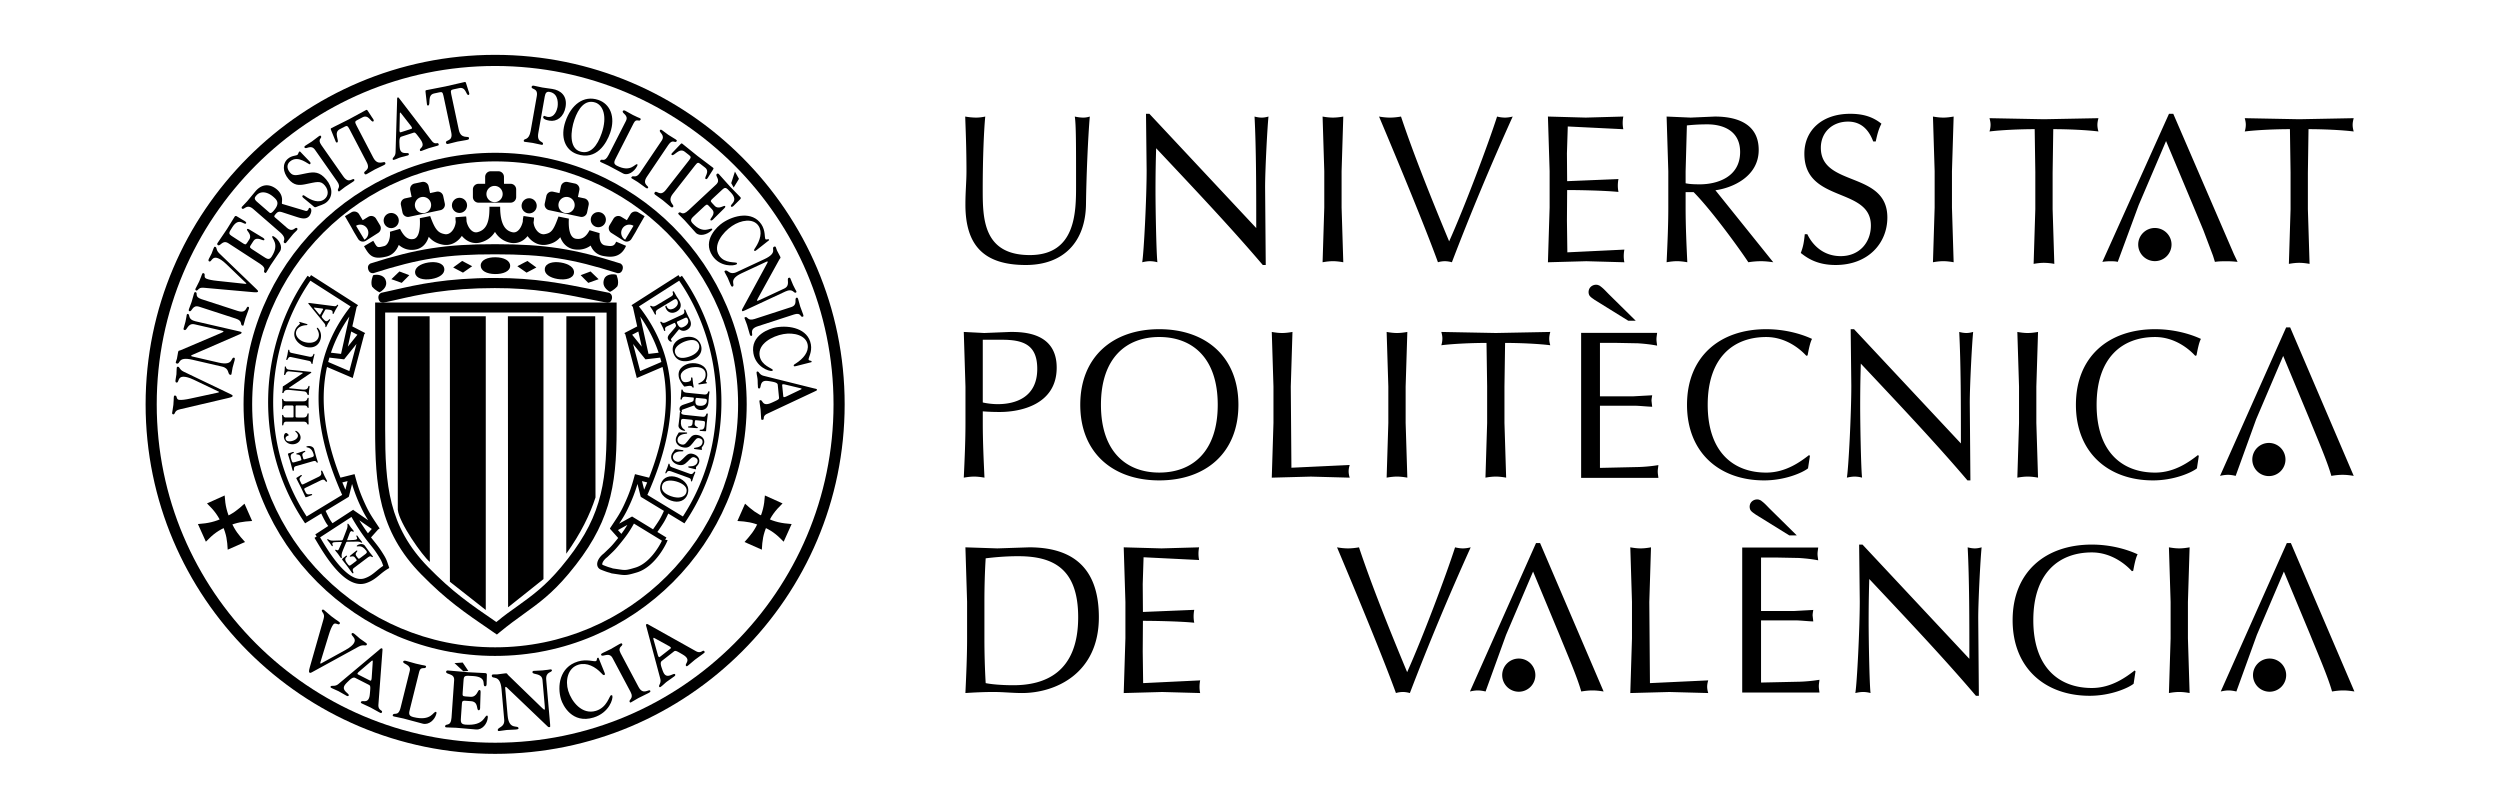 <svg xmlns="http://www.w3.org/2000/svg" baseProfile="tiny" width="369.091" height="119.394" xmlns:v="https://vecta.io/nano"><style><![CDATA[.B{fill-rule:evenodd}]]></style><path d="M54.938 42.323c-.293-.721.151-1.69.151-1.69.528-.165 1.515-.062 1.812.625.32.744 0 1.384-.854 1.896 0-.001-.54-.192-1.109-.831zm25.297 43.174l-5.224 4.162-.028-42.963h5.252zm3.366-3.747l.014-35.054h4.26l.042 26.746c-.822 2.53-2.164 5.288-4.316 8.308zm-17.179 4.142l5.295 4.165V46.696h-5.295zm-2.963-2.929l-.031-36.268h-4.699v28.548c.179 1.926 3.622 6.808 4.73 7.72z" class="B"/><path d="M73.101 95.567c-19.781 0-35.872-16.092-35.872-35.871S53.32 23.827 73.101 23.827s35.869 16.091 35.869 35.869-16.091 35.871-35.869 35.871v1.27c20.479 0 37.139-16.661 37.139-37.141S93.58 22.557 73.101 22.557s-37.142 16.66-37.142 37.139 16.66 37.141 37.142 37.141v-1.27zm0 14.086c-27.55 0-49.962-22.411-49.962-49.957S45.551 9.741 73.101 9.741s49.958 22.409 49.958 49.955-22.411 49.957-49.958 49.957v1.644c28.453 0 51.602-23.148 51.602-51.601S101.554 8.097 73.101 8.097 21.497 31.243 21.497 59.696s23.148 51.601 51.604 51.601v-1.644z"/><g class="B"><path d="M30.561 74.323c1.126 1.101 1.697 1.859 2.314 3.307.551 1.291.668 2.121.744 3.523l2.554-1.132c-.944-1.047-1.473-1.692-2.044-2.982-.632-1.431-.861-2.332-.962-3.89l-2.606 1.174z"/><path d="M30.396 79.975c1.089-1.135 1.854-1.712 3.307-2.314 1.296-.54 2.121-.656 3.522-.744l-1.129-2.554c-1.043.949-1.7 1.464-2.984 2.042-1.425.642-2.332.85-3.891.963l1.175 2.607zm85.138-5.652c-1.123 1.104-1.701 1.859-2.314 3.307-.553 1.294-.672 2.121-.745 3.523l-2.554-1.132c.933-1.055 1.481-1.689 2.042-2.982.625-1.434.864-2.332.964-3.89l2.607 1.174z"/><path d="M115.698 79.975c-1.094-1.132-1.851-1.715-3.307-2.314-1.299-.534-2.121-.662-3.522-.744l1.129-2.554c1.04.952 1.7 1.459 2.985 2.042 1.422.647 2.331.847 3.89.963l-1.175 2.607zM52.965 95.459c.671-.367.998-.034 1.166-.25.125-.159-.02-.228-.208-.373-.25-.196-.525-.353-.776-.546l-.733-.634c-.104-.082-.341-.312-.48-.137-.256.33.91.683.225 1.563-.116.148-.39.461-1.146.879l-3.435 1.891c-.08.046-.216.148-.271.108s.003-.208.028-.295l1.197-3.91c.225-.745.452-1.274.671-1.556.308-.393.73.165.927-.088.125-.156.074-.185-.21-.406-.143-.108-.43-.273-.998-.717l-.867-.739c-.134-.102-.35-.392-.526-.171-.051.069.021.214.04.245.29.375.336.577.202 1.058l-2.042 7.167c-.145.519-.131.681-.039.751.097.077.185.055.472-.11l6.803-3.73zm8.931 3.697c.219-.876.89-.256.998-.694.034-.136-.017-.164-.247-.221-.174-.043-.318-.029-1.246-.263l-1.476-.415c-.23-.057-.372.003-.4.108-.1.403 1.214.398.97 1.376l-1.356 5.445c-.35 1.404-1.026.574-1.16 1.106-.017.067.034.142.177.179l1.412.301 2.852.763c.896.222 1.777-.561 2.002-1.459.055-.219-.014-.273-.057-.284-.415-.103-.64 1.441-3.35.768-.787-.196-.642-.601-.463-1.313l1.344-5.397zm6.533 1.385c.058-.818.103-.825 1.462-.73 2.17.15 1.197 1.476 1.723 1.51.26.02.231-.376.231-.529l.037-1.174c.008-.108-.063-.23-.208-.242l-2.568-.131-2.985-.259c-.159-.009-.256.08-.261.185-.035.476 1.262.186 1.188 1.249l-.387 5.538c-.103 1.441-.91.745-.95 1.288-.006.071.06.137.205.145l1.441.055 2.943.253c.921.065 1.652-.858 1.717-1.783.016-.225-.062-.264-.104-.267-.431-.031-.379 1.529-3.168 1.336-.808-.057-.733-.48-.683-1.214l.105-1.516c.048-.685.014-.83.531-.796l.83.06c1.169.082.768 1.313 1.126 1.339.271.021.233-.412.233-.565l.068-2.113c.012-.317-.114-.304-.193-.31-.225-.017-.336 1.072-1.303 1.004l-.707-.051c-.484-.034-.479-.116-.441-.626l.118-1.656zm6.011 5.694c.105 1.203-.992 1.086-.949 1.559.017.202.235.122.361.11.301-.025.6-.099.961-.131l1.327-.067c.146-.012.427-.025.412-.19-.048-.555-1.415.372-1.611-1.896l-.354-4.018c-.009-.105.006-.191.074-.196.055-.006.128.048.214.136l5.939 5.673c.085.088.147.153.304.14.136-.012.128-.108.105-.367l-.58-6.628c-.108-1.242.87-1.04.839-1.396-.003-.034-.014-.153-.229-.137-.099.012-.488.091-1.195.153l-1.283.065c-.147.015-.171.134-.162.217.034.389 1.385.057 1.479 1.131l.344 3.936c.025.295.018.44-.051.446s-.217-.125-.375-.276l-4.968-4.816c-.222-.207-.094-.301-.455-.27l-1.174.15c-.214.018-.418-.011-.632.009-.137.011-.185.11-.174.216.049.565 1.24-.312 1.438 1.959l.395 4.488zm13.937-9.087c-.02-.057-.097-.045-.15-.028-.15.046-.049.424-.253.486-.321.1-1.365-.341-2.667.061-2.716.829-3.06 3.676-2.477 5.58.272.896 1.646 3.651 4.802 2.685 2.298-.699 2.915-2.764 2.774-3.216-.02-.068-.133-.094-.188-.08-.281.088-.56 1.798-2.229 2.307-2.059.631-3.607-1.354-4.098-2.952-.463-1.518-.076-3.374 1.508-3.857 1.251-.381 2.502.312 3.371 1.239.123.122.271.339.441.287.185-.057.062-.304.018-.415l-.852-2.097zm3.248-.71c-.528-.995.418-1.019.228-1.374-.068-.125-.128-.119-.427.04l-1.259.726-1.149.554c-.088.049-.355.147-.259.327.193.366 1.164-.523 1.669.429l2.673 5.027c.529.995-.332 1.103-.137 1.47.029.052.086.114.177.066l1.092-.635 1.535-.762c.228-.122.296-.211.233-.327-.176-.335-1.035.739-1.721-.546l-2.655-4.995zm-64.499-41.56c-.674-.324-.574-.708-.848-.735-.202-.021-.179.115-.198.314-.026.267-.006.537-.032.802-.028.275-.103.536-.13.81-.012.114-.075.388.15.41.415.04.07-.961 1.186-.851.189.021.603.08 1.37.443l3.472 1.661c.082.037.244.091.238.147s-.176.088-.264.108l-3.938.85c-.747.165-1.315.233-1.675.198-.494-.05-.261-.602-.58-.633-.201-.021-.195.028-.227.331-.015.152.006.431-.055 1.039l-.145.953c-.015.142-.137.426.147.454.083.009.165-.107.179-.135.16-.377.303-.496.782-.612l7.134-1.671c.515-.121.643-.203.651-.299.011-.104-.054-.157-.353-.294l-6.864-3.29z"/><path d="M32.767 54.12c1.177.271.765 1.111 1.229 1.217.196.045.179-.152.204-.254.058-.25.068-.51.137-.808l.299-1.078c.028-.121.091-.349-.068-.386-.546-.126-.031 1.238-2.252.727l-3.93-.908c-.102-.023-.179-.061-.168-.117.012-.045.083-.088.191-.13l7.034-3.06c.108-.044.188-.074.219-.203.025-.111-.068-.133-.321-.192l-6.482-1.496c-1.215-.281-.757-1.001-1.104-1.083-.034-.007-.15-.034-.19.143-.021.082-.048.418-.182.999l-.29 1.044c-.026.12.082.175.162.193.381.088.435-1.088 1.486-.846l3.848.89c.29.065.424.116.412.172s-.18.135-.367.218L26.677 51.7c-.257.116-.313-.013-.382.282l-.176.981c-.043.175-.125.331-.168.508-.025.11.058.179.162.201.555.128.043-1.08 2.261-.568l4.393 1.016zm-3.057-9.966c-1.069-.349-.443-.894-.827-1.019-.137-.044-.174-.005-.262.265l-.333 1.179-.375 1.005c-.028.081-.134.296.058.358.395.128.408-.995 1.438-.66l5.414 1.759c1.072.349.566.903.961 1.03.057.019.143.026.168-.055l.284-1.025.492-1.356c.065-.207.046-.304-.077-.344-.361-.118-.17 1.061-1.558.611l-5.383-1.748z"/><path d="M32.38 37.41c-.534-.518-.321-.851-.571-.961-.186-.083-.205.054-.287.235-.108.243-.174.505-.281.748-.111.252-.262.475-.376.727-.046.104-.19.34.018.432.378.17.366-.886 1.385-.431.173.077.546.262 1.157.846l2.764 2.654c.064.06.201.162.176.214s-.193.028-.278.02l-3.992-.427c-.757-.076-1.316-.19-1.644-.335-.455-.202-.06-.651-.353-.78-.185-.083-.193-.035-.315.243-.062.139-.131.409-.378.963-.131.296-.308.572-.433.856-.06.131-.264.361-.006.478.077.032.193-.051.214-.071.267-.307.44-.375.93-.336l7.267.65c.523.047.672.007.711-.078.04-.097-.006-.168-.244-.39L32.38 37.41zm1.996-2.461c-.688-.445-.677-.485-.051-1.447.997-1.535 1.757-.159 2.001-.533.117-.184-.235-.356-.369-.433l-1.007-.608c-.088-.057-.225-.066-.293.037l-1.138 1.84-1.415 2.092c-.071.111-.034.226.057.285.397.259.662-.848 1.558-.268l4.658 3.024c1.211.789.281 1.045.738 1.34.061.04.143.023.208-.079l.623-1.044 1.393-2.06c.424-.652-.085-1.652-.864-2.156-.188-.122-.253-.086-.272-.055-.199.303 1.177 1.038-.103 3.011-.373.573-.711.309-1.328-.09l-1.273-.828c-.578-.375-.717-.421-.479-.787l.381-.589c.538-.827 1.448.08 1.613-.174.125-.191-.265-.376-.398-.452l-1.809-1.095c-.272-.166-.31-.064-.347-.011-.103.159.796.779.353 1.463l-.324.502c-.225.341-.293.296-.722.018l-1.391-.903zm11.82-4.563c.219.188.272.267.5.168.521-.236 1.075-.328 1.519-.701.952-.799.944-2.167-.057-3.359-.967-1.152-1.774-1.141-2.911-.915-1.425.281-1.922.498-2.435-.11s-.472-1.229.006-1.631c1.251-1.05 2.778.55 2.946.409.158-.135.09-.262-.092-.449l-1.104-1.149c-.189-.198-.281-.354-.392-.261-.094.078-.153.377-.247.456-.22.183-.822.086-1.416.585-.851.713-.794 1.966.085 3.009.799.956 1.526.95 2.442.771 1.711-.338 2.266-.603 2.914.168.611.728.541 1.529-.025 2.006-.808.677-1.951.229-2.918-.449-.127-.094-.21-.163-.326-.065-.182.152.111.354.241.464l1.27 1.053zm1.24-8.978c-.646-.924.182-.981-.049-1.312-.083-.116-.134-.109-.367.056l-.975.739-.907.577c-.068.049-.284.156-.168.321.235.34.924-.547 1.544.337l3.267 4.664c.646.922-.091 1.061.147 1.402.035.048.098.104.168.057l.842-.648 1.209-.789c.179-.125.221-.213.147-.319-.219-.311-.776.745-1.612-.449l-3.246-4.636zm32.994-7.182c.094-.526.285-.734.706-.66 1.447.256 1.23 1.977 1.168 2.277s-.378 1.606-1.51 1.407c-.204-.035-.353-.133-.427-.146-.113-.02-.156.117-.17.198-.009.048-.015.349.901.509 1.111.196 2.138-.537 2.396-1.999.302-1.704-.757-2.493-1.956-2.681l-1.467-.211-1.279-.272c-.225-.04-.291.105-.302.175-.077.434.98.125.762 1.363l-.907 5.139c-.256 1.46-.958 1.072-1.018 1.41-.037.198.137.205.165.209.054.012.782.091 1.157.157l1.263.271c.131.022.219.062.255-.136.072-.409-.949-.132-.693-1.592l.956-5.418zm7.879.518c-2.152-.717-3.98.724-4.828 3.18-.781 2.276-.094 4.206 1.709 4.829 2.863.983 4.356-1.575 4.896-3.145.819-2.377-.019-4.285-1.777-4.864zm.524 4.921c-.64 1.862-1.661 3.193-3.216 2.694-1.615-.52-1.376-3.059-.811-4.695.561-1.627 1.541-3.021 3.068-2.531 1.166.375 1.814 2.054.959 4.532zm4.722-1.485c.406-.802.808-.104 1.012-.507.065-.127.029-.158-.147-.249-.137-.069-.259-.079-.978-.445l-1.13-.628c-.176-.09-.312-.053-.36.041-.188.371.912.571.455 1.47l-2.548 4.999c-.657 1.29-1.01.393-1.257.878-.031.062-.009.143.103.198l1.104.509 2.194 1.171c.691.354 1.633-.26 2.053-1.083.103-.2.057-.263.025-.279-.321-.164-.909 1.28-3.005.213-.608-.311-.381-.674-.048-1.329l2.527-4.959zm5.123 3.205c.631-.935.98-.183 1.209-.518.079-.117.054-.164-.185-.322l-1.042-.646-.86-.639c-.071-.049-.247-.211-.361-.043-.23.344.845.668.239 1.563l-3.182 4.72c-.631.933-1.027.296-1.257.641-.034.048-.065.128.005.176l.908.555 1.171.847c.179.123.278.13.35.023.213-.315-.973-.458-.156-1.668l3.161-4.689zm-.355 6.635c-.869 1.113-1.361.004-1.648.367-.159.205-.025.296.107.401l1.078.78 1.018.854c.217.171.344.315.518.091.205-.261-.964-.739-.065-1.888l3.302-4.225c.349-.449.463-.438.767-.198l.638.496c.889.635-.162 1.486.136 1.721.196.15.398-.278.473-.401l.588-.924c.065-.1.168-.23.058-.318l-2.317-1.751-2.261-1.824c-.111-.088-.213.044-.293.131l-1.086 1.14c-.108.109-.312.28-.156.402.336.265 1.068-1.136 1.914-.475l.627.489c.305.24.345.346-.005.793l-3.393 4.339zm8.169.106c.6-.558.634-.538 1.416.301 1.251 1.34-.271 1.744.034 2.07.148.16.403-.143.509-.253l.833-.829c.08-.072.119-.203.034-.293l-1.51-1.55-1.687-1.878c-.091-.097-.21-.088-.289-.015-.348.323.662.849-.12 1.576l-4.06 3.787c-1.059.986-1.081.021-1.479.394-.052.049-.057.131.028.221l.861.855 1.66 1.852c.532.568 1.624.315 2.3-.316.166-.153.146-.228.12-.254-.245-.264-1.291.894-2.895-.829-.466-.497-.13-.762.409-1.264l1.109-1.035c.503-.469.583-.594.879-.274l.48.514c.671.721-.43 1.384-.223 1.606.156.166.43-.167.535-.277l1.501-1.49c.228-.225.136-.284.094-.334-.131-.138-.946.584-1.504-.011l-.409-.438c-.279-.297-.217-.354.156-.702l1.218-1.134zm7.026 7.359c.047-.032.02-.094-.006-.134-.074-.111-.404.101-.507-.049-.159-.235.034-1.245-.608-2.197-1.336-1.982-4.057-1.328-5.709-.214-.776.525-3.057 2.576-1.501 4.882 1.131 1.675 3.179 1.507 3.571 1.243.059-.04.059-.146.033-.184-.139-.205-1.788.129-2.609-1.091-1.013-1.502.508-3.444 1.896-4.38 1.316-.889 3.124-1.18 3.903-.024.617.913.228 2.183-.452 3.213-.091.141-.258.336-.174.461.089.134.293-.05.387-.125l1.776-1.401zm-4.752 4.682c-1.098.512-1.288-.404-1.717-.203-.182.085-.049.231-.006.327.107.231.258.444.387.719l.432 1.035c.052.112.143.331.291.262.506-.235-.737-.997 1.324-1.958l3.656-1.704c.097-.046.18-.064.205-.012.02.043-.012.119-.068.221l-3.662 6.742c-.057.102-.103.172-.046.294.049.104.134.063.37-.048l6.033-2.812c1.126-.526 1.211.324 1.532.175.031-.017.14-.065.065-.229-.037-.076-.222-.358-.472-.899l-.415-1.001c-.055-.112-.174-.087-.248-.053-.355.167.327 1.126-.65 1.581l-3.58 1.669c-.268.125-.406.169-.429.116s.057-.215.156-.396l3.128-5.668c.13-.25.255-.182.127-.456l-.466-.883c-.074-.163-.105-.339-.179-.502-.049-.104-.157-.106-.254-.062-.514.242.635.879-1.43 1.84l-4.084 1.905zm8.471 6.258c1.071-.349.884.46 1.268.336.137-.045.145-.097.057-.367l-.424-1.148-.287-1.035c-.025-.083-.065-.318-.256-.256-.395.128.25 1.046-.775 1.379l-5.414 1.76c-1.072.347-.989-.397-1.385-.27-.057.02-.128.062-.103.145l.372.995.401 1.387c.068.207.14.273.265.234.358-.118-.486-.96.898-1.41l5.383-1.75zm2.533 7.05c.059-.01.059-.078.051-.124-.022-.131-.409-.074-.443-.25-.049-.281.537-1.126.338-2.258-.415-2.354-3.167-2.86-5.129-2.515-.922.162-3.838 1.11-3.355 3.849.35 1.99 2.289 2.67 2.756 2.587.07-.013.113-.106.104-.153-.042-.243-1.683-.608-1.938-2.058-.316-1.783 1.865-2.939 3.512-3.23 1.566-.276 3.334.192 3.576 1.566.193 1.085-.68 2.086-1.718 2.751-.142.092-.374.2-.347.351.025.158.29.074.404.043l2.189-.559zM51.876 83.362c-.304.23-.321.216-.683-.265-.58-.768.171-.848.031-1.035-.068-.091-.199.04-.256.086l-.424.347c-.039.028-.062.091-.025.142l.702.894.779 1.071c.042.057.103.06.143.031.177-.134-.305-.478.094-.776l2.069-1.558c.538-.406.526.076.731-.077.025-.022.03-.062-.009-.113l-.4-.495-.769-1.058c-.247-.324-.784-.287-1.132-.028-.082.065-.074.103-.062.119.114.151.651-.341 1.394.646.216.287.046.39-.228.598l-.565.426c-.259.193-.299.248-.436.065l-.222-.295c-.312-.413.239-.654.143-.782-.071-.094-.211.048-.268.097l-.766.619c-.115.095-.073.131-.053.159.059.08.475-.213.733.129l.188.25c.131.17.1.193-.091.338l-.618.465zm.951-3.404c.363-.006.517.228.619.15.062-.049.006-.097-.06-.179-.094-.128-.208-.245-.307-.376-.086-.11-.151-.235-.299-.429-.058-.077-.094-.091-.131-.065-.153.119.235.387 0 .562-.062.046-.21.085-.409.097l-.726.034-.272.006c-.012-.018.028-.108.076-.239l.299-.79c.049-.131.088-.216.18-.284.167-.128.272.137.403.037.071-.055.017-.105-.025-.162l-.361-.443c-.147-.188-.199-.302-.268-.393-.122-.162-.165-.199-.222-.156-.097.073.094.247-.125.81l-.512 1.337c-.057.147-.074.23-.143.278-.048.037-.179.028-.315.034l-1.029.031c-.64.022-.753-.293-.855-.216-.049.037-.054.074-.003.142l.344.421.293.427c.014.015.051.085.131.025.108-.079-.173-.341.02-.489.08-.06.168-.082.443-.091l.712-.022c.067-.003.153-.018.176.012s-.006.085-.025.13l-.398.894c-.031.065-.073.137-.11.164-.16.12-.313-.122-.421-.039-.023.017-.057.037.009.125.082.108.17.188.397.491l.381.544c.055.07.089.076.131.045.165-.125-.19-.188.188-1.104l.4-.969c.043-.108.105-.273.145-.305.031-.022.151-.02.265-.022l1.404-.023z"/><circle cx="67.838" cy="30.32" r="1.12"/><circle cx="57.759" cy="32.56" r="1.12"/></g><path d="M90.967 35.68c-.271.643-.559.74-1.622.553-.887-.156-.865-1.321-.815-1.814l-1.492-.434c-.642 1.277-1.4 1.348-1.989 1.267-1.073-.147-1.128-1.927-1.064-2.974l-1.535-.311c-.744 2.104-1.079 2.429-2.016 2.601-.521.096-.919-.239-1.11-.447a2.18 2.18 0 0 1-.551-1.298 5.15 5.15 0 0 0 .074-.694l-1.552-.241a3.17 3.17 0 0 0-.108.814c-.135.614-.423 1.146-.788 1.416-.252.187-.515.234-.825.152-.745-.197-1.735-.801-1.735-3.753h-1.582l.005.265h-.005c0 2.123-.519 3.167-1.733 3.488-.31.082-.596.014-.873-.207-.383-.305-.674-.854-.778-1.422.003-.232-.015-.462-.056-.686l-1.567.116c-.008.22.006.442.036.663-.037.546-.271 1.116-.637 1.48-.299.299-.631.418-.985.353-.95-.174-1.419-.604-2.151-2.668l-1.533.312c.065 1.093.027 2.948-.967 3.084-.555.077-1.218-.042-1.953-1.509l-1.493.434c.102 1.005-.289 1.972-.854 2.112-1.005.252-1.005.252-1.471-.553l-.135-.23-1.362.802.129.222c.722 1.247 1.275 1.781 3.221 1.294.871-.217 1.458-.883 1.778-1.708.681.589 1.467.826 2.355.703.781-.107 1.643-.562 2.073-1.905.514.61 1.161.998 2.076 1.166.87.16 1.719-.119 2.39-.789a3.51 3.51 0 0 0 .419-.51 3.22 3.22 0 0 0 .48.476c.667.531 1.471.709 2.262.499 1.05-.278 1.721-.872 2.149-1.565a3.37 3.37 0 0 0 2.092 1.565 2.48 2.48 0 0 0 2.171-.409c.199-.148.384-.329.55-.533.083.115.173.227.27.333.701.765 1.635 1.104 2.562.934s1.532-.545 1.998-1.108c.498 1.333 1.449 1.712 2.115 1.804.697.096 1.566.026 2.369-.565.341.824.988 1.383 1.869 1.537.823.146 2.537.447 3.354-1.497l-1.46-.615z"/><g class="B"><circle cx="78.122" cy="30.385" r="1.12"/><circle cx="88.334" cy="32.428" r="1.12"/><path d="M57.782 41.219l1.188-1.142 1.462.551-1.123 1.134z"/></g><path d="M55.152 40.322c6.766-2.161 10.796-2.784 17.968-2.776 7.24.005 11.281.628 18.02 2.776 0 0 .559.147.771-.518s-.318-.906-.318-.906c-6.826-2.176-11.142-2.841-18.471-2.847-7.265-.008-11.569.658-18.425 2.848 0 0-.54.231-.328.896s.783.527.783.527zm1.441 4.369l1.908-.426c3.353-.77 7.524-1.728 14.546-1.733 5.812-.005 9.754.788 14.746 1.792l1.847.369s.567.084.7-.59-.41-.875-.41-.875l-1.842-.369c-5.074-1.02-9.081-1.826-15.043-1.82-7.189.006-11.453.984-14.879 1.771l-1.88.419s-.545.209-.405.874.712.588.712.588z"/><g class="B"><path d="M66.906 39.489l1.327-.964 1.478.778-1.358.949zm24.249 2.766c.293-.721-.15-1.69-.15-1.69-.529-.164-1.559-.076-1.813.627-.276.763 0 1.384.855 1.895-.001-.001.539-.19 1.108-.832zm-2.778-1.036l-1.188-1.142-1.462.551 1.123 1.134zm-9.189-1.73l-1.328-.964-1.481.778 1.362.949zm5.547.829c.125-.79-.75-1.376-1.936-1.563s-2.235.094-2.36.884.714 1.365 1.899 1.554 2.272-.085 2.397-.875zm14.751 3.928c.225-.135.367-.128.48.062.396.658-.312 1.135-.446 1.209s-.722.376-1.029-.137c-.057-.094-.068-.184-.091-.218-.028-.051-.094-.022-.131-.003-.017.013-.131.108.119.524.302.505.919.67 1.547.295.729-.441.665-1.116.327-1.652l-.415-.649-.333-.598c-.06-.101-.137-.077-.164-.061-.188.111.283.43-.248.748l-2.203 1.323c-.626.377-.72-.03-.864.059-.086.051-.028.12-.021.133.015.026.23.34.333.51l.324.588c.036.06.051.108.137.058.176-.105-.271-.418.355-.795l2.323-1.396zm4.691 12.375c.094-.014.222-.03.21-.104-.011-.079-.173-.065-.188-.174-.02-.131.299-.596.202-1.276-.174-1.234-1.521-1.559-2.493-1.422-.458.064-1.905.492-1.706 1.928.076.533.418 1.039.784 1.461.034.04.066.042.156.029l.479-.083c.742-.104.478.279.725.243.057-.009.077-.041.074-.065l-.097-.524-.074-.689c-.012-.084.012-.246-.156-.224-.22.031.256.559-.646.686-.336.047-.824.101-.946-.78-.114-.794.893-1.284 1.683-1.395 1.465-.206 1.908.39 1.974.846.179 1.286-1.081 1.466-1.067 1.572.016.093.046.118.123.108l.963-.137zm-.466 5.516c.4.041.403.062.34.656-.099.95-.738.495-.761.726-.011.113.182.107.259.11l.577.043c.051.006.114-.023.119-.088l.097-1.123.159-1.306c.006-.069-.034-.113-.089-.119-.229-.024-.104.552-.628.496l-2.718-.285c-.708-.074-.355-.416-.623-.444-.033-.003-.064.022-.074.087l-.042.633-.159 1.285c-.04.403.403.744.858.79.108.012.131-.02.134-.039.02-.188-.75-.2-.623-1.418.04-.354.245-.312.605-.274l.742.077c.339.037.41.023.387.25l-.039.364c-.052.512-.654.31-.672.466-.011.119.199.111.276.113l1.038.074c.159.012.152-.045.156-.079.008-.097-.523-.168-.48-.592l.034-.31c.022-.211.062-.207.312-.18l.815.087zm-3.306 1.703c-.143-.003-.188-.018-.245.099-.131.265-.315.486-.372.782-.125.637.299 1.18 1.052 1.328.728.142 1.034-.131 1.404-.598.467-.585.592-.838.979-.762s.557.336.495.654c-.163.836-1.243.699-1.263.812-.022.105.046.134.173.148l.776.097c.136.017.219.048.233-.025.012-.062-.057-.202-.046-.265.028-.147.293-.308.37-.705.11-.568-.296-1.049-.955-1.177-.604-.117-.882.125-1.181.5-.56.702-.693.995-1.18.898-.458-.088-.677-.433-.603-.813.102-.537.683-.736 1.266-.784.076-.006.13-.006.145-.083.025-.122-.151-.104-.233-.104l-.815-.002z"/><path d="M99.864 66.339c-.142-.022-.185-.04-.256.065-.162.25-.372.446-.466.733-.199.617.153 1.208.882 1.447.704.228 1.046-.006 1.469-.424.532-.523.688-.759 1.062-.637s.515.401.415.711c-.265.811-1.319.543-1.356.651-.031.104.028.139.153.17l.762.19c.131.031.211.071.233.003.021-.062-.031-.207-.012-.27.046-.14.327-.268.452-.654.18-.549-.164-1.077-.805-1.285-.582-.19-.89.017-1.23.355-.643.626-.811.898-1.283.745-.443-.143-.619-.512-.5-.879.171-.521.771-.648 1.354-.625.077.002.131.011.154-.065.039-.117-.137-.123-.219-.134l-.809-.097zm1.822 4.203c.521.188.197.466.385.534.065.023.085.006.137-.137l.195-.604c.057-.163.146-.336.214-.519.015-.042.073-.15-.021-.185-.193-.071-.23.509-.73.327L99.233 69c-.523-.19-.259-.472-.449-.543-.028-.009-.071-.015-.085.028l-.168.528-.278.697c-.041.107-.031.159.028.179.176.065.113-.549.787-.301l2.618.954zm-1.671-.057c-1.114-.404-2.085-.049-2.426.887-.537 1.481.702 2.255 1.471 2.533 1.165.424 2.124-.012 2.444-.921.393-1.114-.289-2.062-1.489-2.499zm1.302 2.274c-.205.603-1.049.938-2.263.497-.91-.332-1.553-.861-1.277-1.666.288-.836 1.542-.714 2.341-.42s1.469.798 1.199 1.589z"/></g><path d="M57.283 83.298c-.152-.455-.263-.784-.59-1.317-.575-.937-.77-1.207-1.739-2.41l-.179-.227.957-1.07.098-.11.222-.144-.04-.06.003-.002-.008-.005-.485-.735c-.589-.883-1.054-1.581-1.573-2.71-.804-1.733-1.128-2.742-1.594-4.487l-.018.005.007-.027-.606.152-1.474.369c-2.38-6.097-3.044-11.516-1.987-16.342l3.405 1.458.397.171.111-.419 1.586-6.033.145-.18-.086-.045.001-.003-.015-.004-.305-.158-1.498-.777.639-2.875.208-.256-.353-.226-6.59-4.217-.201.314-.305-.216c-3.586 5.062-5.652 11.375-5.819 17.778-.174 6.675 1.641 13.062 5.247 18.473l.199.298.306-.186 2.081-1.264a16.6 16.6 0 0 0 .65 1.282c.104.178.248.385.379.562l-1.91 1.243.203.313-.32.192.212.356c1.301 2.199 4.347 7.351 7.409 6.328.896-.3 1.465-.771 2.014-1.228.344-.285.699-.58 1.147-.848l.259-.155c0-.002-.098-.288-.098-.288l-.092-.27zm-2.964-4.564a30.66 30.66 0 0 1-1.271-1.918l1.845 1.275-.574.643zm-3.006-7.707l-.319 1.265-.452-1.071.771-.194zm.264-16.247l-3.126-1.34.177-.645 1.971.233.206.023.13-.161 1.693-2.108-1.051 3.998zm-2.72-2.709c.629-1.868 1.534-3.644 2.718-5.331l-1.224 5.508-1.494-.177zm3.91-2.653l-1.413 1.758.496-2.233.917.475zm-7.494 26.831c-3.39-5.217-5.096-11.34-4.93-17.737.16-6.135 2.106-12.18 5.482-17.072l5.938 3.8c-5.863 7.455-6.271 16.565-1.246 27.826l-5.244 3.183zm2.8-.826l3.113-1.89.283-.172-.016-.034.046.012.478-1.891a22.58 22.58 0 0 0 1.292 3.372c.375.814.72 1.408 1.096 1.997l-2.128-1.472-.014.02-.062-.116-.341.222-2.733 1.778c-.125-.169-.267-.368-.362-.533a16.38 16.38 0 0 1-.652-1.293zm7.517 8.865c-.542.45-1.01.839-1.773 1.094-2.49.832-5.425-4.131-6.529-5.999l-.03-.052 4.634-3.015c.716 1.28 1.682 2.734 2.481 3.724.952 1.182 1.126 1.422 1.684 2.331.282.462.371.727.519 1.166v.001c-.376.248-.687.502-.986.75zm50.907-25.796c-.166-6.403-2.233-12.717-5.818-17.778l-.305.216-.201-.314-6.591 4.216-.353.227.208.256.639 2.874-1.498.778-.301.156-.021.006v.005l-.082.043.14.175 1.591 6.038.11.418.397-.17 3.405-1.459c1.058 4.828.394 10.246-1.987 16.344l-1.474-.37-.605-.152.007.027-.019-.005c-.466 1.746-.791 2.755-1.593 4.486-.529 1.145-.977 1.816-1.597 2.746l-.507.767.035.022-.028.016.312.35.905 1.012-.148.186c-.764.948-.938 1.113-1.514 1.661l-.456.438c-.661.508-1.044 1.174-.974 1.706.043.321.242.569.56.696.755.302.968.359 1.154.41.104.028.187.05.368.119l.038.014a1.25 1.25 0 0 0 .043.007l.765.113c1.205.186 1.417.192 2.916-.257 2.828-.849 4.503-4.528 4.546-4.774l-.368-.063.195-.319-1.341-.819c.276-.392.679-.976.959-1.438.242-.399.515-.978.653-1.284l2.08 1.263.307.186.198-.298c3.609-5.415 5.423-11.802 5.25-18.477zm-12.254-9.551l.497 2.235-1.413-1.758.916-.477zm.276-2.202c1.184 1.688 2.089 3.464 2.718 5.332l-1.494.177-1.224-5.509zm-.003 8.041l-1.053-4 1.697 2.111.129.161.205-.023 1.973-.233c.062.214.12.429.176.645l-3.127 1.339zm1.036 16.44l-.452 1.071-.319-1.264.771.193zm-4.32 7.038l1.391-.768a14.63 14.63 0 0 1-.889 1.329l-.502-.561zm6.495 1.566c-.439.924-1.883 3.361-3.922 3.974-1.395.418-1.484.403-2.587.233l-.737-.109c-.188-.069-.295-.099-.396-.126-.168-.046-.357-.097-1.071-.383-.088-.035-.093-.071-.097-.101-.029-.22.233-.677.708-1.034l.018-.013c.002-.001.018-.017.018-.017l.461-.441c.587-.559.785-.747 1.58-1.734.703-.874 1.2-1.524 1.891-2.775l4.134 2.526zm-.354-3.113c-.275.453-.688 1.05-.96 1.435l-2.766-1.69-.312-.191-.008-.016-.01.005-.008-.005-.006.012-1.891 1.045c.505-.763.934-1.448 1.412-2.484a22.69 22.69 0 0 0 1.292-3.372l.478 1.891.046-.012-.016.034.283.172 3.114 1.89c-.116.257-.405.885-.648 1.286zm3.448-.462l-5.245-3.184c5.025-11.261 4.617-20.371-1.246-27.826l5.939-3.8c3.375 4.893 5.321 10.938 5.481 17.072.167 6.398-1.54 12.521-4.929 17.738z"/><g class="B"><path d="M75.319 39.262c.014-.801-.933-1.26-2.133-1.281s-2.203.403-2.217 1.205.896 1.253 2.101 1.274c1.199.02 2.237-.398 2.249-1.198zm-14.026 1.056c-.125-.79.748-1.376 1.933-1.563s2.238.094 2.363.884-.714 1.365-1.902 1.554-2.269-.085-2.394-.875zM47.427 70.885c.594-.29.6.333.796.239.107-.055.065-.128.025-.208l-.324-.616-.284-.638c-.065-.131-.094-.227-.213-.167-.14.067.284.568-.327.866l-2.249 1.098c-.239.117-.284.083-.376-.099l-.185-.382c-.272-.506.35-.631.265-.81-.057-.117-.228.028-.284.065l-.433.272c-.048.028-.116.062-.085.131l.688 1.359.648 1.382c.034.064.103.031.157.011l.69-.247c.068-.022.19-.049.145-.145-.097-.2-.685.25-.933-.256l-.182-.376c-.091-.182-.085-.239.154-.355l2.307-1.124z"/><path d="M43.523 68.227c-.366.103-.378.085-.546-.494-.265-.922.467-.729.4-.953-.031-.11-.198-.037-.267-.012l-.521.171c-.049.015-.091.062-.074.125l.333 1.083.344 1.283c.021.065.074.094.123.079.213-.062-.114-.555.366-.69l2.488-.714c.65-.188.466.259.713.19.031-.012.049-.046.031-.108l-.195-.608-.342-1.259c-.111-.393-.628-.552-1.043-.433-.103.028-.108.068-.103.088.054.182.73-.085 1.071 1.101.098.344-.1.381-.429.475l-.68.196c-.31.088-.37.125-.433-.094l-.102-.355c-.143-.498.461-.526.418-.68-.035-.113-.217-.028-.285-.006l-.938.308c-.143.045-.117.094-.105.128.025.094.521-.031.637.381l.088.302c.061.207.021.216-.207.281l-.742.215zm-.1-2.655c.623-.1 1.029-.568.941-1.129-.079-.506-.577-.851-.714-.83-.06.008-.062.04-.06.06.015.079.341.272.387.562.073.464-.476.819-1.001.901-.338.055-.745.031-.805-.347-.043-.265.131-.378.384-.48.037-.015.08-.031.071-.074-.014-.085-.293-.329-.39-.312-.318.051-.338.518-.312.686.107.661.766 1.076 1.499.963zm-1.191-6.325c-.543 0-.307-.359-.518-.359-.048 0-.065.02-.065.104l.023.659-.023.643c0 .069-.011.115.089.115.162 0-.037-.549.571-.549h.779c.122 0 .25.029.25.173v1.481c0 .104-.071.124-.222.124h-.879c-.495 0-.332-.385-.506-.385-.054 0-.083.045-.083.116l.023.643-.023.557c0 .094.006.245.089.245.21 0-.031-.563.571-.563h2.468c.685 0 .486.424.708.424.074 0 .083-.051.083-.111l-.021-.666.021-.727c0-.159-.043-.151-.077-.151-.199 0 0 .619-.686.619h-.87c-.241 0-.298-.016-.298-.245v-1.329c0-.219.06-.204.293-.204h.997c.534 0 .387.363.58.363.04 0 .061-.031.061-.1l-.021-.628.021-.663c0-.064.005-.104-.065-.104-.217 0-.012.519-.714.519h-2.556zm2.644-1.467c.563.057.415.524.637.546.094.01.074-.093.079-.146.015-.135.006-.271.023-.431l.08-.585c.005-.063.025-.188-.052-.195-.262-.025.052.647-1.009.541l-1.877-.188c-.051-.004-.088-.019-.085-.05.003-.024.034-.051.079-.081l3.113-2.103c.045-.031.082-.051.088-.122.006-.06-.037-.062-.158-.075l-3.097-.312c-.58-.057-.407-.467-.571-.483-.018-.001-.071-.007-.083.088-.003.044 0 .221-.031.533l-.077.564c-.008.065.046.085.086.088.182.021.142-.597.646-.546l1.839.184c.137.013.202.03.199.062s-.073.082-.158.139l-2.634 1.753c-.114.079-.147.016-.165.176l-.028.522c-.011.096-.04.183-.052.276-.005.06.038.089.086.094.265.028-.037-.566 1.023-.46l2.099.211zm-1.802-5.671c-.515-.111-.241-.435-.427-.474-.064-.013-.082.009-.113.155l-.111.633-.139.546c-.009.044-.052.163.043.182.188.041.153-.542.645-.438l2.6.553c.514.108.301.43.488.469.028.006.068.006.077-.039l.093-.549.18-.737c.025-.111.012-.16-.048-.173-.174-.037-.04.562-.706.421l-2.582-.549zm1.151-4.585c-.025-.01-.042.021-.051.044-.025.065.142.135.107.224-.054.141-.506.377-.722.939-.449 1.171.509 2.09 1.379 2.423.406.156 1.809.454 2.331-.907.381-.991-.21-1.782-.414-1.862-.031-.012-.074.02-.083.043-.048.12.509.696.233 1.418-.342.888-1.508.868-2.238.588-.69-.267-1.271-.92-1.006-1.604.204-.539.812-.776 1.398-.819.08-.007.199.003.228-.072s-.094-.105-.147-.121l-1.015-.294zm12.229 48.663c.031-.381.023-.415-.068-.461-.13-.064-.283.108-.44.242l-5.977 5.01c-.554.464-1.031.137-1.157.381-.07.137.103.199.242.27l.907.407.921.523c.211.108.483.341.598.119.145-.284-1.027-.668-.638-1.43.128-.254.458-.552.638-.729.585-.577.818-.515.988-.426l1.977 1.006c.262.134.259.265.168 1.26-.034.341-.06.565-.18.799-.326.646-.98.165-1.137.473-.077.147.065.193.247.283l1.126.521 1.271.702c.272.14.352.208.443.026.176-.348-.574-.211-.516-1.126l.587-7.85zm-1.573 3.808c-.014.15-.014.298-.088.446-.054.104-.188.022-.369-.068l-1.365-.696c-.182-.092-.327-.154-.273-.259.074-.148.193-.233.311-.336l1.726-1.476c.108-.091.153-.082.174-.071.051.025.02.012.037.125l-.153 2.335zm49.103-3.848c-.241-.307-.435.433-1.239-.011l-6.867-3.844c-.332-.193-.366-.196-.446-.134-.113.088-.02.302.034.5l2.014 7.535c.184.696-.311.995-.143 1.208.094.122.222-.009.347-.105.257-.199.483-.438.751-.648l.864-.614c.188-.145.512-.295.358-.491-.196-.25-1.038.646-1.564-.025-.176-.225-.307-.648-.389-.885-.279-.776-.123-.961.028-1.078l1.751-1.367c.23-.179.347-.119 1.209.381.295.177.488.296.65.501.446.568-.264.961-.054 1.231.103.13.202.02.364-.105l.946-.799 1.175-.856c.239-.189.336-.234.211-.394zm-5.172-.25l-1.208.944c-.16.125-.276.233-.35.139-.1-.131-.128-.275-.171-.423l-.611-2.189c-.034-.137-.005-.174.011-.188.047-.034.018-.012.132.02l2.046 1.123c.135.077.268.14.37.271.074.093-.06.178-.219.303zM65.668 30.042l-.235-1.101a.83.83 0 0 0-.986-.64l-.953.208-.213-1.004c-.095-.449-.538-.736-.987-.641l-1.086.231a.83.83 0 0 0-.643.986l.205 1-.941.2a.83.83 0 0 0-.639.986l.232 1.101a.83.83 0 0 0 .986.64l4.617-.98c.45-.094.737-.536.643-.986zm-2.97 1.401a1.2 1.2 0 0 1-1.422-.923 1.2 1.2 0 0 1 .924-1.421 1.2 1.2 0 0 1 1.422.922 1.2 1.2 0 0 1-.924 1.422zm12.675-4.309h-.964l-.006-1.02a.83.83 0 0 0-.83-.832h-1.115c-.459 0-.832.373-.832.832v1.024l-.975-.004c-.461 0-.834.372-.834.832v1.124c0 .459.373.832.834.832h4.722a.83.83 0 0 0 .833-.832v-1.124a.83.83 0 0 0-.833-.832zm-2.358 2.709a1.2 1.2 0 0 1-1.201-1.198 1.2 1.2 0 0 1 1.201-1.198c.663 0 1.197.537 1.197 1.198s-.534 1.198-1.197 1.198zm13.25-.559l-.941-.2.205-1a.83.83 0 0 0-.64-.986l-1.09-.231a.83.83 0 0 0-.986.641L82.6 28.51l-.952-.208a.83.83 0 0 0-.987.64l-.235 1.101c-.094.449.193.892.643.987l4.617.98a.83.83 0 0 0 .987-.64l.232-1.101a.83.83 0 0 0-.64-.985zm-1.447 1.236a1.2 1.2 0 0 1-1.422.923 1.2 1.2 0 0 1-.924-1.422 1.2 1.2 0 0 1 1.421-.922 1.2 1.2 0 0 1 .925 1.421zm9.399.827c-.395-.237-.907-.109-1.143.284l-.526.879-.836-.506a.83.83 0 0 0-1.14.284l-.58.964c-.236.396-.108.906.284 1.143l1.812 1.154a.83.83 0 0 0 1.143-.284l.58-.963.415-.751.944-1.632-.953-.572zm-1.925 4.044a1.2 1.2 0 0 1-.409-1.644c.341-.569 1.077-.751 1.644-.41l-1.235 2.054zm-36.19-2.139l-.58-.964a.83.83 0 0 0-1.141-.284l-.833.506-.529-.879c-.235-.394-.747-.521-1.143-.284l-.952.572.946 1.632.415.751.58.963c.236.396.745.522 1.141.284l1.811-1.154a.83.83 0 0 0 .285-1.143zm-2.301 2.139l-1.234-2.054c.566-.341 1.303-.159 1.644.41a1.2 1.2 0 0 1-.41 1.644z"/><path d="M45.832 30.739c-.071-.061-.162-.065-.219 0-.063.071-.071.189-.134.261-.048.057-.168.193-.367.133l-3.457-1.031c-.088-.078.012-.355-.014-.742-.035-.395-.185-.89-.756-1.387-.413-.358-1.801-1.314-3.162.256L36.5 29.706l-.766.806c-.073.087-.09.198-.002.276.324.278.671-.789 1.672.082l3.94 3.424c1.126.98.327 1.305.614 1.554.179.154.281-.019.35-.099l.924-1.133c.262-.3.467-.462.571-.584.143-.165.14-.271.061-.338-.324-.282-.575.747-1.53-.086l-1.55-1.347c-.312-.271-.412-.284-.082-.663.31-.358.503-.417 1.04-.239l1.937.629c.714.229 1.476.488 1.968-.077.247-.286.463-.93.185-1.172zm-5.416.358c-.188.215-.418.479-.643.285l-1.809-1.573c-.537-.466-.344-.688-.114-.952.629-.724 1.642-.549 2.517.213.529.46.993.938.049 2.027zm24.337-9.827c-.122-.373-.467.226-1.015-.482l-4.68-6.111c-.229-.3-.251-.316-.333-.291-.117.039-.095.267-.097.469l-.23 7.62c-.02.705-.501.786-.418 1.046.048.145.185.077.312.036.262-.086.51-.215.779-.303.287-.095.574-.137.861-.23.19-.062.494-.074.421-.312-.1-.305-1.018.191-1.279-.618-.088-.271-.091-.708-.103-.954-.034-.812.142-.919.296-.969l1.776-.576c.236-.077.316.021.902.804.195.273.326.455.406.703.225.688-.458.772-.35 1.1.051.156.159.097.324.044l.978-.368 1.178-.332c.247-.082.335-.085.272-.276zm-4.185-2.195l-1.226.399c-.164.051-.287.105-.324-.009-.051-.157-.036-.298-.033-.449l.045-2.223c.003-.139.037-.161.055-.168.045-.015.02-.006.102.068l1.402 1.8c.091.122.185.228.236.387.036.113-.095.142-.257.195zm60.049 38.46c-.011-.123-.241-.147-.438-.194l-7.427-1.854c-.688-.171-.665-.661-.938-.635-.153.018-.116.165-.103.299.029.274.103.546.131.83.031.303.012.592.043.896.02.199-.034.501.213.477.321-.032.029-1.036.882-1.121.284-.029.714.062.958.104.805.14.87.333.887.495l.188 1.868c.023.247-.09.306-.983.711-.31.136-.515.225-.776.25-.722.073-.659-.614-1.004-.579-.167.016-.13.138-.113.309l.15 1.038.077 1.228c.025.257.009.345.211.325.392-.04-.122-.507.69-.894l6.998-3.286c.343-.161.365-.181.354-.267zm-2.36-.041l-2.07.992c-.137.062-.261.131-.427.148-.119.011-.119-.122-.137-.293l-.13-1.29c-.018-.17-.043-.303.076-.313.165-.018.302.028.449.06l2.17.521c.136.035.153.07.153.091.007.047.003.018-.084.084zm-14.782-6.554c-.375-1.12-1.496-1.447-2.713-1.052-1.129.367-1.672 1.245-1.364 2.189.489 1.501 1.942 1.345 2.722 1.094 1.175-.382 1.665-1.317 1.355-2.231zm-1.763 1.724c-.922.298-1.751.277-2.03-.526-.29-.836.773-1.51 1.584-1.774s1.648-.275 1.925.515c.207.602-.25 1.384-1.479 1.785zm.142-5.468l-.443-.896-.225-.535c-.022-.054-.07-.086-.125-.062-.19.09.233.486-.358.764l-2.331 1.086c-.666.312-.66-.133-.83-.055-.105.051-.046.136-.023.186l.345.682c.088.188.122.318.156.395.048.103.097.124.145.102.19-.09-.233-.432.333-.695l.916-.427c.188-.087.21-.131.32.106.105.224.094.327-.091.539l-.659.767c-.242.281-.509.581-.344.934.082.179.338.421.5.344.043-.02.062-.06.045-.101-.022-.044-.073-.075-.096-.119-.018-.036-.058-.121.011-.201l1.138-1.387c.054-.026.162.082.344.156.188.07.443.107.782-.049.243-.115.948-.554.49-1.534zm-.895 1.049c-.313.146-.623.258-.941-.424-.062-.133-.14-.3-.006-.36l1.068-.501c.316-.147.382-.008.459.158.212.452-.062.885-.58 1.127zm3.708 9.519c-.211-.021-.049.54-.703.475l-2.569-.258c-.737-.073-.503-.454-.691-.473-.116-.012-.108.094-.113.147l-.054.764c-.021.209-.057.34-.066.422-.011.114.021.158.074.162.211.022.02-.491.643-.429l1.013.102c.204.021.247-.005.222.256-.026.248-.086.332-.355.419l-.964.323c-.353.12-.739.242-.776.632-.021.197.076.537.256.555.049.005.086-.021.088-.066s-.022-.102-.02-.151c.006-.039.015-.134.111-.17l1.697-.613c.057.005.097.154.216.312a.96.96 0 0 0 .702.358c.268.028 1.1.012 1.208-1.072l.077-1.001.082-.575c.004-.061-.022-.113-.078-.119zm-.313 1.467c-.049.499-.51.733-1.081.676-.347-.034-.671-.097-.594-.849.014-.148.031-.33.179-.316l1.18.118c.349.036.336.189.316.371zM49.877 45.003c-.159-.088-.102.252-.523.2l-3.613-.466c-.176-.024-.19-.021-.213.019-.031.057.048.131.107.203l2.275 2.805c.21.259.06.465.17.526.062.034.092-.04.125-.102.071-.126.123-.263.193-.394.077-.139.171-.259.248-.399.051-.091.158-.208.057-.263-.131-.074-.312.44-.662.247-.117-.065-.254-.219-.333-.304-.262-.277-.23-.378-.19-.454l.475-.857c.062-.113.125-.107.58-.042.159.022.262.041.369.101.296.164.071.442.211.521.068.037.091-.025.133-.104l.248-.49.33-.552c.064-.115.096-.149.013-.195zm-2.22.751l-.33.594c-.042.077-.07.143-.119.114-.068-.037-.105-.093-.153-.146l-.671-.811c-.04-.053-.034-.072-.031-.081.015-.021.006-.009.06-.013l1.075.129c.068.009.137.014.204.052.048.026.008.085-.035.162z"/></g><path d="M89.556 44.668l-.369-.005H55.383v18.665c0 8.238.502 15.052 6.817 21.479 3.72 3.784 6.249 5.517 10.44 8.386l.257.176.461.315.431-.355c1.292-1.07 2.422-1.884 3.515-2.671 2.247-1.618 4.188-3.017 6.657-5.963 6.018-7.181 7.076-12.611 7.076-21.367v-18.66h-1.481zm-6.73 39.077c-2.351 2.804-4.222 4.151-6.388 5.713-1.112.801-1.83 1.275-3.16 2.376-3.997-2.735-6.462-4.444-10.021-8.064-5.934-6.039-6.393-12.281-6.393-20.44V46.145l32.691.002v17.182c.001 8.563-.971 13.544-6.729 20.416z"/><path d="M109.098 26.405l-.596-1.072-.547 1.704.361.65zm-42.477-6.853c.294 1.387-.878 1.051-.782 1.504.056.257.211.213.38.177l1.293-.324 1.316-.23c.27-.058.463-.062.403-.343-.069-.324-1.189.268-1.494-1.166l-1.119-5.264c-.119-.56-.039-.639.344-.719l.791-.169c1.062-.273 1.039 1.083 1.412 1.004.242-.052.042-.484-.006-.621l-.33-1.048c-.033-.114-.069-.278-.207-.248l-2.842.651-2.861.56c-.14.03-.104.193-.09.312l.178 1.567c.014.156.012.425.208.383.42-.09-.184-1.555.868-1.778l.782-.168c.383-.08.489-.041.607.517l1.149 5.403zm-12.484 4.39c.654 1.257-.564 1.248-.35 1.659.121.233.259.147.412.068l1.158-.659 1.205-.575c.245-.129.432-.184.298-.438-.153-.295-1.075.574-1.751-.724l-2.49-4.771c-.266-.506-.209-.604.139-.782l.718-.377c.948-.547 1.29.765 1.628.588.219-.113-.09-.477-.172-.594l-.6-.923c-.063-.102-.143-.249-.268-.184l-2.562 1.392-2.605 1.305c-.126.066-.048.215-.002.323l.592 1.465c.054.146.126.405.303.312.379-.198-.595-1.448.359-1.946l.709-.369c.346-.182.458-.172.723.333l2.556 4.897zm14.176 73.873l-1.215.084 1.307 1.208.734-.052z" class="B"/><path d="M158.68 17.207c.406.094.842.155 1.278.155.312 0 .655-.062.936-.155-.249 2.898-.499 8.387-.562 12.938-.062 5.518-3.273 8.979-8.885 8.979-6.173 0-8.917-2.868-8.917-8.917 0-1.933.156-3.366.156-4.925 0-3.43-.125-6.268-.187-8.075.498.094 1.121.155 1.62.155.437 0 .937-.062 1.341-.155-.187 1.84-.374 6.079-.374 10.693 0 4.24 0 9.758 6.952 9.758 6.828 0 6.828-6.391 6.828-10.318.002-5.924.002-8.918-.186-10.133zm27.753 21.917c-4.738-5.58-10.413-11.567-15.744-17.241-.031 1.154-.094 3.024-.094 6.33 0 2.681.125 9.259.281 10.506a4.18 4.18 0 0 0-1.091-.156c-.375 0-.749.062-1.154.156.25-1.465.654-9.447.654-13.562l-.094-8.355h.5l15.775 16.866c0-5.58 0-11.659-.25-16.461.344.094.717.155 1.061.155s.654-.062.997-.155c-.187 1.84-.499 8.012-.499 10.444l.094 11.473h-.436zm9.079-13.842l-.25-8.075a8.71 8.71 0 0 0 1.527.155 8.82 8.82 0 0 0 1.529-.155l-.25 8.075v5.361l.25 8.075c-.531-.094-1.029-.156-1.529-.156s-.997.062-1.527.156l.25-8.075v-5.361zm8.085-8.075c.53.094 1.091.155 1.622.155s1.091-.062 1.621-.155c1.838 5.518 4.488 12.128 7.107 18.425 2.275-5.05 5.768-14.341 7.077-18.425a4.86 4.86 0 0 0 1.153.155c.374 0 .779-.062 1.153-.155-3.241 7.171-6.235 14.341-8.978 21.512a3.92 3.92 0 0 0-1.029-.156c-.344 0-.749.062-1.029.156-1.869-5.145-5.672-14.342-8.697-21.512zm25.183 8.043l-.249-8.044 5.581.155 5.55-.155c-.063.312-.094.624-.094.936s.03.623.093.935l-8.199-.405-.125 3.96.031 4.115 7.576-.312a5.1 5.1 0 0 0-.094.966c0 .312.031.624.094.936-2.152-.218-6.079-.28-7.576-.28l-.031 4.521.062 4.677 8.418-.405a5.1 5.1 0 0 0-.094.966c0 .28.031.624.094.904l-5.613-.156-5.673.156.249-8.105V25.25zm17.522.032l-.249-8.075 3.554.155 3.558-.155c3.522 0 6.484 1.216 6.484 4.925 0 4.022-4.021 5.644-6.392 5.956l8.543 10.631c-.623-.094-1.247-.156-1.87-.156a11.73 11.73 0 0 0-1.809.156c-1.247-1.901-5.395-7.639-8.078-10.351h-1.185v2.275c0 2.682.124 5.395.249 8.075-.53-.094-1.028-.156-1.528-.156s-.997.062-1.526.156c.124-2.681.249-5.394.249-8.075v-5.361zm2.557 1.776c.562.125 1.277.156 2.089.156 2.56 0 5.958-1.061 5.958-4.771 0-3.273-2.713-4.084-4.833-4.084-1.438 0-2.372.094-3.027.156l-.187 6.766v1.777zm17.967 7.514c.688 1.466 2.246 3.242 4.927 3.242 2.775 0 4.458-2.026 4.458-4.521 0-5.737-9.82-3.273-9.82-10.6 0-3.461 2.618-5.893 6.765-5.893 1.965 0 3.367.467 4.614 1.465-.374.718-.592 1.435-.841 2.619h-.374c-.438-1.153-1.372-2.931-3.711-2.931s-4.021 1.59-4.021 3.865c0 5.831 9.82 3.398 9.82 10.289 0 3.804-2.837 7.015-7.638 7.015-2.588 0-4.053-.904-5.145-1.777.374-.966.468-1.59.592-2.774h.374zm18.798-9.29l-.25-8.075c.53.094 1.029.155 1.529.155s.997-.062 1.526-.155l-.249 8.075v5.361l.249 8.075c-.529-.094-1.028-.156-1.526-.156s-.999.062-1.529.156l.25-8.075v-5.361zm-143.086 31.8l-.249-8.075 3.024.156 3.865-.156c1.871 0 6.828.062 6.828 5.269 0 5.487-5.394 6.548-8.387 6.548a31.43 31.43 0 0 1-2.525-.094v1.714c0 2.682.125 5.395.249 8.075-.529-.094-1.028-.155-1.527-.155s-.997.062-1.527.155c.125-2.681.249-5.394.249-8.075v-5.362zm2.556 2.337c.654.156 1.527.249 2.213.249 2.557 0 5.83-.966 5.83-5.206 0-3.554-2.025-4.303-5.237-4.303h-2.806v9.26zm26.052-10.818c6.89 0 11.69 4.084 11.69 11.161s-4.801 11.162-11.69 11.162c-6.859 0-11.66-4.085-11.66-11.162s4.801-11.161 11.66-11.161zm0 1.154c-4.864 0-8.605 3.086-8.605 10.007s3.741 10.008 8.605 10.008c4.895 0 8.636-3.087 8.636-10.008s-3.741-10.007-8.636-10.007zm16.864 7.327l-.25-8.075c.53.093 1.029.156 1.527.156s.998-.063 1.528-.156l-.249 8.075.094 11.972 8.604-.405c-.094.312-.156.623-.156.935s.062.624.156.936l-5.736-.155-5.768.155.25-8.075v-5.363zm16.958 0l-.25-8.075c.53.093 1.029.156 1.528.156s.998-.063 1.527-.156l-.25 8.075v5.361l.25 8.075c-.529-.094-1.029-.155-1.527-.155s-.998.062-1.528.155l.25-8.075v-5.361zm14.589 0l-.094-6.454c-2.15 0-4.926.125-6.671.343a3.46 3.46 0 0 0 .156-.997c0-.312-.062-.624-.156-.967l8.044.156 8.043-.156c-.093.343-.156.654-.156.998 0 .312.063.654.156.966-1.746-.218-4.521-.343-6.672-.343l-.094 6.454v5.361l.25 8.075c-.529-.094-1.029-.155-1.527-.155s-.998.062-1.528.155l.249-8.075v-5.361zm47.372 12.064c-.779.624-3.366 1.778-6.484 1.778-6.577 0-11.38-4.085-11.38-11.162s4.803-11.161 11.691-11.161c2.682 0 5.082.654 6.767 1.434-.312.562-.53 1.777-.655 2.433l-.187.062c-.873-.966-2.993-2.773-5.925-2.773-4.895 0-8.636 3.086-8.636 10.007s3.741 10.008 8.636 10.008c2.962 0 5.145-1.684 6.33-2.588l.125.125-.282 1.837zm23.539 1.778c-4.738-5.581-10.413-11.567-15.743-17.241-.032 1.153-.094 3.023-.094 6.329 0 2.681.123 9.259.279 10.506a4.16 4.16 0 0 0-1.091-.155c-.374 0-.747.062-1.153.155.25-1.465.655-9.446.655-13.562l-.094-8.355h.499L289.5 65.468c0-5.581 0-11.66-.248-16.462.342.093.716.156 1.06.156s.655-.063.997-.156c-.187 1.84-.498 8.012-.498 10.444l.093 11.474h-.436zm7.615-13.842l-.25-8.075c.53.093 1.028.156 1.528.156s.998-.063 1.527-.156l-.25 8.075v5.361l.25 8.075c-.529-.094-1.029-.155-1.527-.155s-.998.062-1.528.155l.25-8.075v-5.361zm26.263 12.064c-.779.624-3.367 1.778-6.484 1.778-6.579 0-11.381-4.085-11.381-11.162s4.802-11.161 11.691-11.161c2.682 0 5.083.654 6.766 1.434-.312.562-.529 1.777-.654 2.433l-.188.062c-.873-.966-2.993-2.773-5.924-2.773-4.895 0-8.635 3.086-8.635 10.007s3.74 10.008 8.635 10.008c2.963 0 5.145-1.684 6.33-2.588l.124.125-.28 1.837zM142.779 88.881l-.249-8.075 4.708.156 4.707-.156c7.296 0 10.288 3.897 10.288 10.319 0 8.324-6.422 11.192-11.348 11.192-1.403 0-2.774-.155-4.178-.155s-2.775.062-4.178.155c.125-2.681.249-5.394.249-8.074v-5.362zm2.556 5.363c0 2.213.062 4.458.188 6.609.873.187 2.494.312 4.084.312 4.583 0 9.571-1.809 9.571-10.039 0-7.232-3.741-9.01-8.854-9.01-1.839 0-3.522.155-4.801.312-.125 1.995-.188 4.209-.188 6.454v5.362zm20.816-5.394l-.25-8.044 5.581.156 5.549-.156a4.79 4.79 0 0 0-.093.936 4.8 4.8 0 0 0 .093.936l-8.199-.406-.124 3.96.03 4.115 7.576-.312a5.1 5.1 0 0 0-.093.967c0 .312.03.623.093.935-2.151-.218-6.079-.28-7.576-.28l-.03 4.521.062 4.676 8.418-.405a5.1 5.1 0 0 0-.094.966 4.4 4.4 0 0 0 .094.904l-5.612-.155-5.674.155.25-8.105V88.85zm31.243-8.044c.53.094 1.091.156 1.622.156s1.092-.062 1.621-.156c1.839 5.519 4.488 12.128 7.108 18.426 2.274-5.051 5.768-14.342 7.077-18.426.373.094.779.156 1.152.156s.78-.062 1.154-.156c-3.242 7.171-6.236 14.342-8.979 21.512-.344-.094-.687-.155-1.029-.155s-.748.062-1.028.155c-1.87-5.144-5.673-14.341-8.698-21.512zm43.546 8.075l-.249-8.075c.529.094 1.028.156 1.526.156s.999-.062 1.531-.156l-.25 8.075.094 11.972 8.605-.405c-.094.312-.156.623-.156.936s.062.623.156.935l-5.736-.155-5.771.155.249-8.074v-5.364zm50.777 13.842c-4.739-5.58-10.413-11.566-15.745-17.24-.03 1.153-.092 3.024-.092 6.329 0 2.681.124 9.259.279 10.506-.343-.094-.717-.155-1.091-.155s-.748.062-1.153.155c.25-1.465.654-9.446.654-13.562l-.093-8.355h.498l15.775 16.867c0-5.581 0-11.66-.249-16.462.343.094.717.156 1.06.156s.654-.062.998-.156c-.188 1.84-.499 8.013-.499 10.444l.094 11.473h-.436zM315 100.946c-.779.624-3.367 1.777-6.484 1.777-6.579 0-11.38-4.084-11.38-11.161s4.801-11.161 11.691-11.161c2.682 0 5.082.654 6.765 1.434-.312.562-.529 1.777-.654 2.433l-.188.062c-.873-.966-2.992-2.773-5.923-2.773-4.895 0-8.636 3.086-8.636 10.007s3.741 10.008 8.636 10.008c2.962 0 5.144-1.684 6.329-2.587l.124.124-.28 1.837zm5.461-12.065l-.25-8.075c.529.094 1.029.156 1.527.156s.997-.062 1.528-.156l-.25 8.075v5.362l.25 8.074c-.531-.094-1.029-.155-1.528-.155s-.998.062-1.527.155l.25-8.074v-5.362zm12.061-21.04a2.45 2.45 0 0 1 2.449-2.448 2.45 2.45 0 0 1 2.448 2.448 2.45 2.45 0 0 1-2.448 2.448 2.45 2.45 0 0 1-2.449-2.448h0zm8.455-5.939l-3.896-9.354-3.992 9.354-3.023 8.355c-.405-.094-.779-.156-1.152-.156a5.1 5.1 0 0 0-1.155.156l9.759-21.918h.594l9.383 21.918c-.561-.094-1.092-.156-1.651-.156s-1.091.062-1.652.156c-.596-2.151-2.094-5.581-3.215-8.355zm-8.352 37.773a2.45 2.45 0 0 1 2.448-2.448 2.45 2.45 0 0 1 2.449 2.448 2.45 2.45 0 0 1-2.449 2.449 2.45 2.45 0 0 1-2.448-2.449h0zm8.455-5.939l-3.897-9.354-3.99 9.354-3.023 8.355c-.406-.094-.779-.156-1.153-.156s-.749.062-1.155.156l9.759-21.918h.593l9.383 21.918c-.56-.094-1.09-.156-1.65-.156s-1.092.062-1.652.156c-.597-2.151-2.093-5.581-3.215-8.355zm-119.302 5.939a2.45 2.45 0 0 1 2.449-2.448 2.45 2.45 0 0 1 2.449 2.448 2.45 2.45 0 0 1-2.449 2.449 2.45 2.45 0 0 1-2.449-2.449h0zm8.456-5.939l-3.897-9.354-3.99 9.354-3.024 8.355c-.405-.094-.779-.156-1.153-.156s-.749.062-1.154.156l9.758-21.918h.594l9.383 21.918c-.56-.094-1.091-.156-1.65-.156s-1.092.062-1.653.156c-.596-2.151-2.093-5.581-3.214-8.355zm70.253-68.214l-.094-6.454c-2.151 0-4.927.125-6.672.343.094-.312.156-.654.156-.997 0-.312-.062-.624-.156-.967l8.044.156 8.042-.156c-.092.343-.155.655-.155.998a3.53 3.53 0 0 0 .155.966c-1.744-.218-4.52-.343-6.671-.343l-.094 6.454v5.362l.25 8.074a8.71 8.71 0 0 0-1.527-.155c-.499 0-.999.062-1.528.155l.25-8.074v-5.362zm37.683 0l-.094-6.454c-2.15 0-4.926.125-6.671.343.094-.312.156-.654.156-.997 0-.312-.062-.624-.156-.967l8.044.156 8.043-.156c-.093.343-.156.655-.156.998 0 .312.063.654.156.966-1.746-.218-4.521-.343-6.672-.343l-.094 6.454v5.362l.25 8.074c-.529-.094-1.029-.155-1.527-.155s-.998.062-1.528.155l.249-8.074v-5.362z"/><path d="M265.27 79.045l-3.982-3.929c-.379-.377-.758-.816-1.2-1.131-.129-.126-.253-.157-.411-.22-.538-.126-1.107.155-1.295.659a1.13 1.13 0 0 0 .031.849c.188.314.505.473.789.692l4.962 3.079h1.106zm-5.277 3.27h2.432l3.163.063c.949.062 1.894.158 2.844.346-.032-.314-.097-.629-.097-.944s.064-.596.097-.942h-11.218v21.408h11.408c-.035-.315-.098-.627-.098-.941s.062-.599.098-.945a22.73 22.73 0 0 1-2.909.284l-5.72.126v-9.181h4.897c.95 0 1.864.127 2.815.157l-.098-.88c0-.282.065-.565.098-.816l-2.815.155h-4.897v-7.89zM241.491 47.35l-3.985-3.93c-.378-.376-.755-.818-1.198-1.131-.129-.126-.254-.156-.412-.219-.537-.126-1.106.155-1.295.658-.096.283-.096.565.03.849.188.315.506.474.789.692l4.964 3.08h1.107zm-5.28 3.272h2.432l3.162.061c.948.062 1.895.159 2.845.346-.031-.313-.096-.629-.096-.944s.064-.596.096-.941h-11.218v21.409h11.407c-.032-.315-.095-.628-.095-.942s.062-.6.095-.946a22.36 22.36 0 0 1-2.91.284l-5.718.129v-9.182h4.896c.953 0 1.867.124 2.815.155l-.098-.877c0-.283.067-.567.098-.818l-2.815.156h-4.896v-7.89z" class="B"/><path d="M315.678 36.105c0-1.351 1.103-2.446 2.459-2.446s2.46 1.096 2.46 2.446a2.45 2.45 0 0 1-2.46 2.446c-1.356 0-2.459-1.094-2.459-2.446zm4.544-19.304h.632l8.955 20.733.538 1.13c-.538-.062-1.073-.094-1.611-.094-.565 0-1.165 0-1.733.094l-.283-.909-1.421-3.764-1.542-3.701-3.969-9.467-4.045 9.467-3.088 8.374c-.348-.094-.727-.094-1.104-.094a7.4 7.4 0 0 0-1.166.094l9.837-21.863z"/></svg>